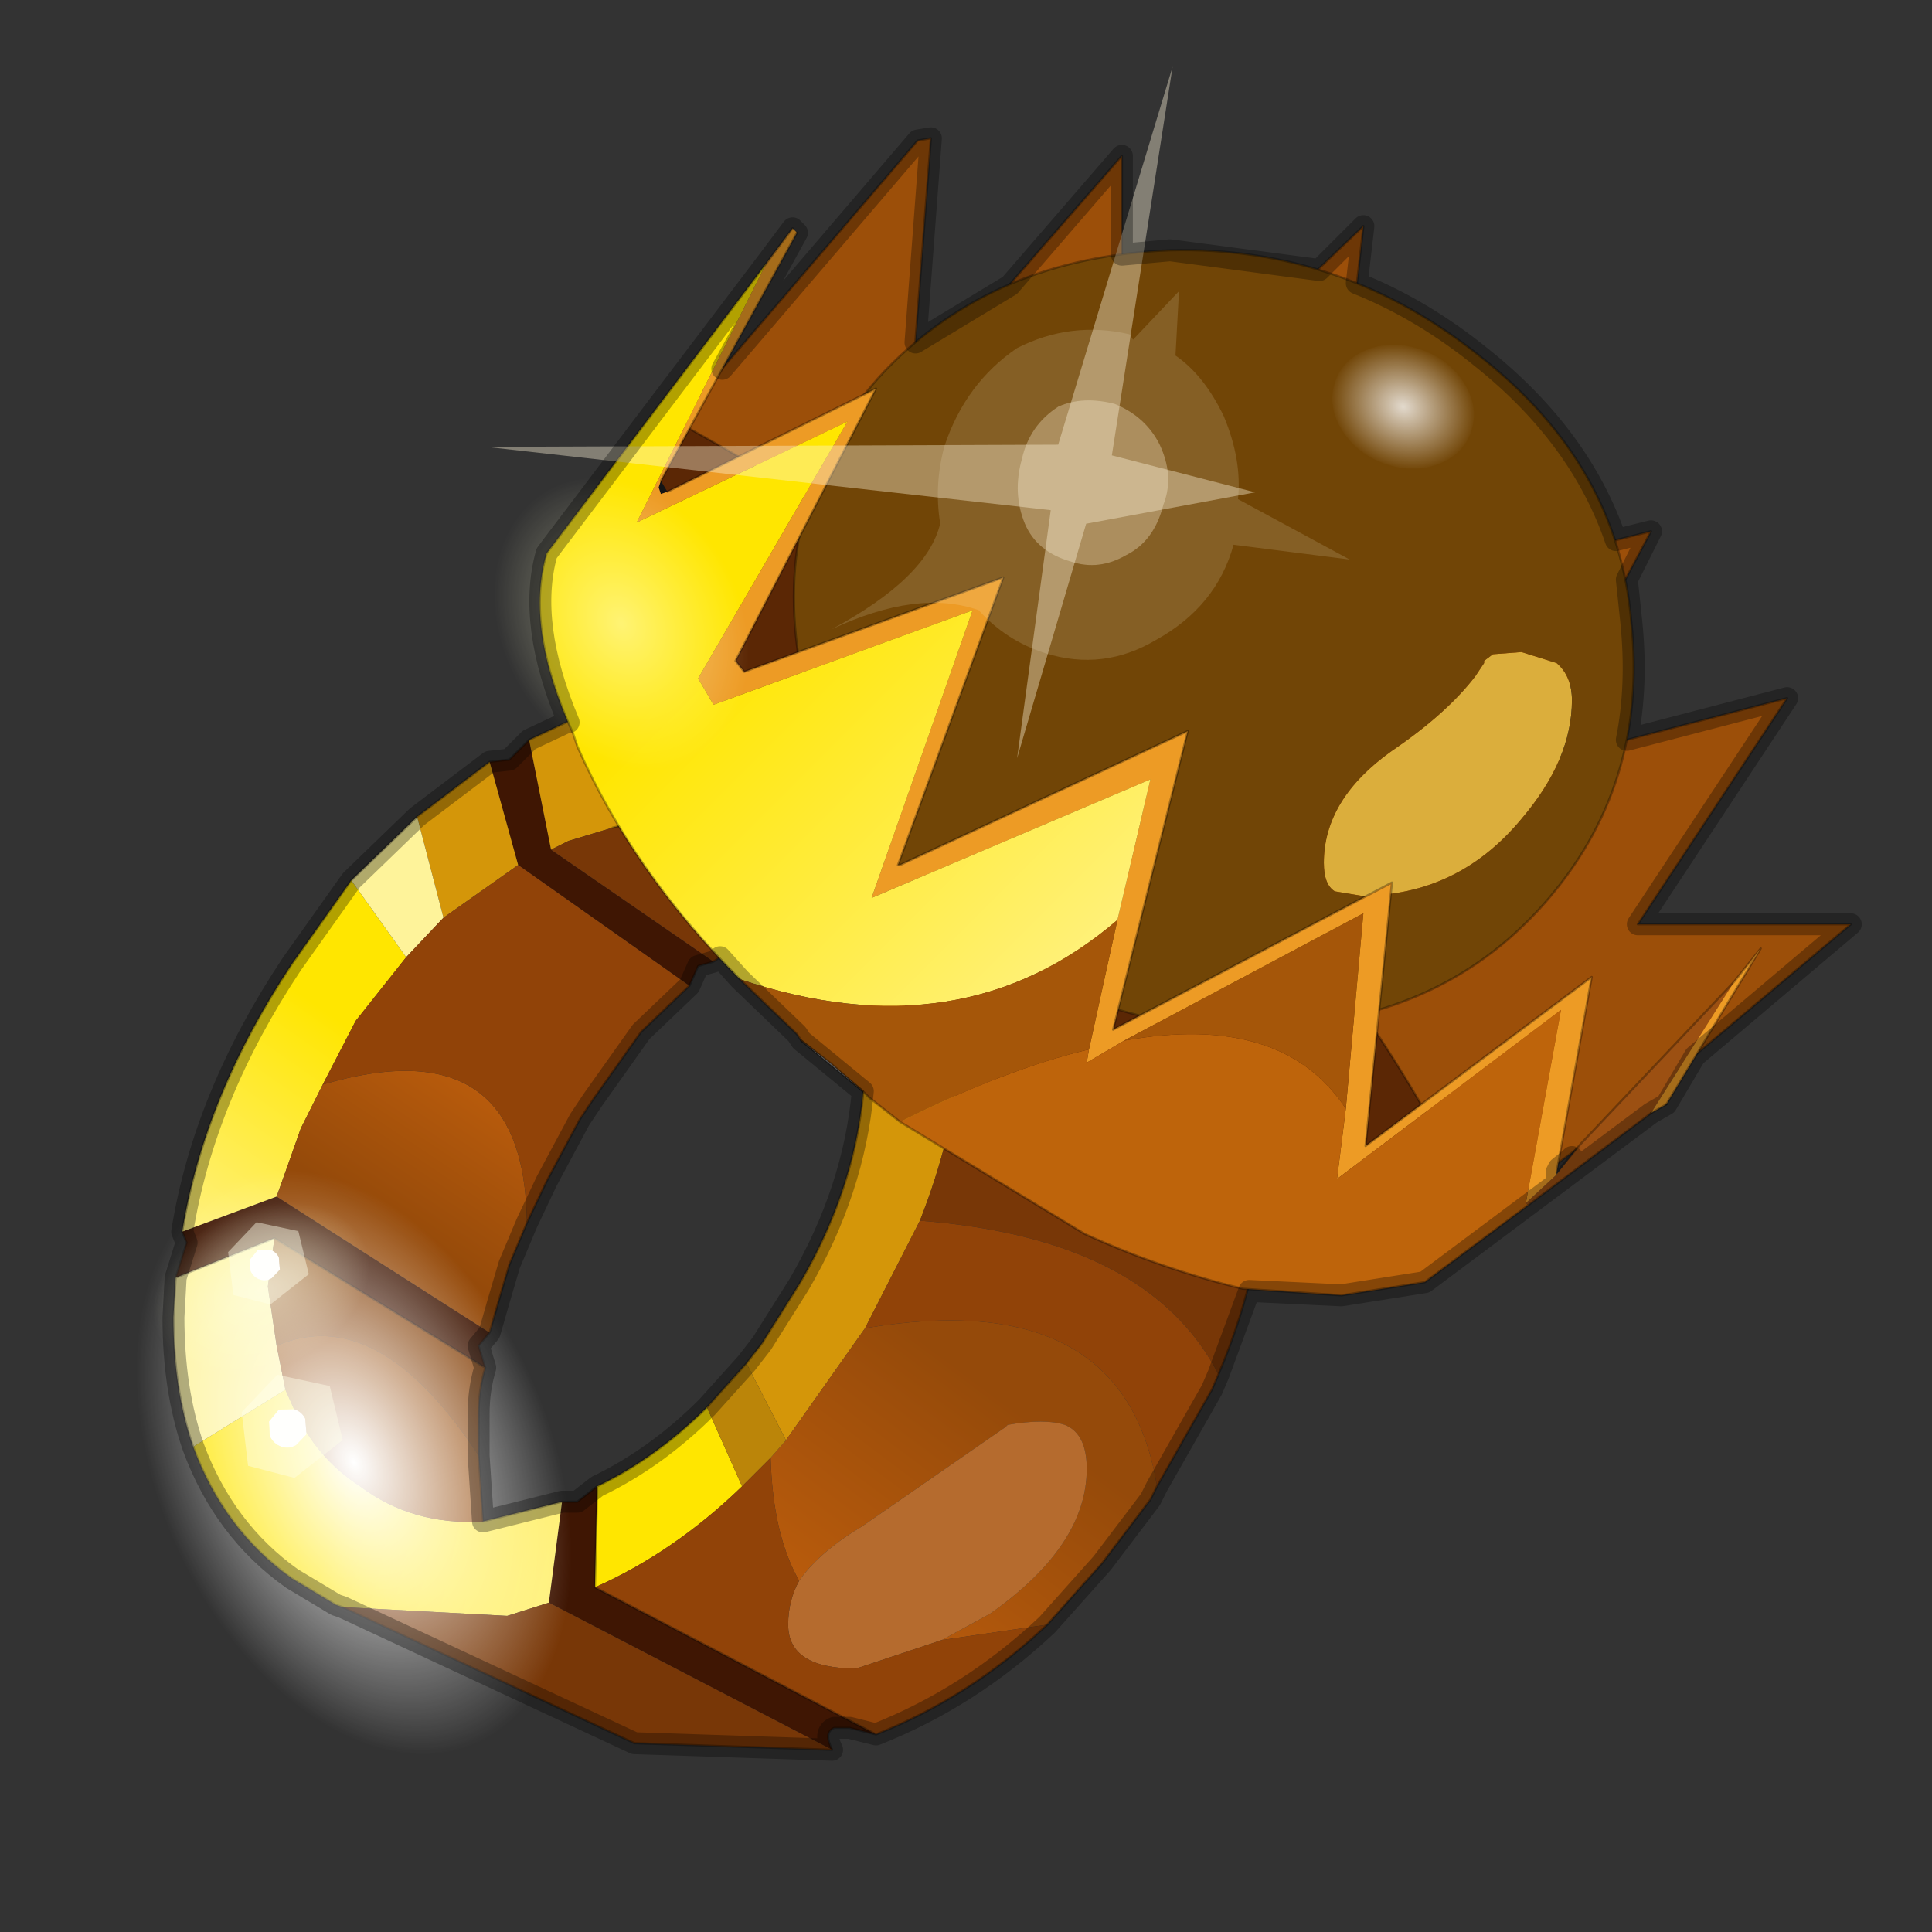 <?xml version="1.0" encoding="UTF-8" standalone="no"?>
<svg xmlns:xlink="http://www.w3.org/1999/xlink" height="440.0px" width="440.0px" xmlns="http://www.w3.org/2000/svg">
  <rect width="100%" height="100%" fill="#333333" stroke="none"/>
  <g transform="matrix(10.0, 0.0, 0.0, 10.0, 0.0, 0.0)">
    <use height="44.0" transform="matrix(1.0, 0.0, 0.0, 1.0, 0.0, 0.0)" width="44.0" xlink:href="#shape0"/>
    <use height="60.8" transform="matrix(0.163, 0.086, -0.013, 0.202, 3.5, 24.55)" width="60.8" xlink:href="#sprite0"/>
    <use height="13.1" transform="matrix(0.208, 0.028, -0.028, 0.208, 5.45, 30.95)" width="13.3" xlink:href="#sprite1"/>
    <use height="13.1" transform="matrix(0.166, 0.022, -0.022, 0.166, 5.15, 27.55)" width="13.3" xlink:href="#sprite1"/>
    <use height="24.8" transform="matrix(1.0, 0.0, 0.0, 1.0, 14.15, 3.15)" width="28.0" xlink:href="#shape3"/>
    <use height="56.0" transform="matrix(-0.013, 0.047, -0.056, -0.018, 33.887, 8.451)" width="56.0" xlink:href="#sprite2"/>
    <use height="24.35" transform="matrix(1.0, 0.0, 0.0, 1.0, 12.3, 5.2)" width="27.8" xlink:href="#shape5"/>
    <use height="15.35" transform="matrix(0.896, -0.245, 0.245, 0.896, 9.95, 6.1)" width="19.7" xlink:href="#sprite3"/>
    <use height="37.5" transform="matrix(1.0, 0.0, 0.0, 1.0, 3.7, 2.9)" width="38.7" xlink:href="#shape7"/>
  </g>
  <defs>
    <g id="shape0" transform="matrix(1.0, 0.0, 0.0, 1.0, 0.0, 0.0)">
      <path d="M44.0 44.0 L0.0 44.0 0.0 0.0 44.0 0.0 44.0 44.0" fill="#43adca" fill-opacity="0.0" fill-rule="evenodd" stroke="none"/>
      <path d="M19.35 16.8 L19.3 16.9 19.25 16.85 19.35 16.8 M15.7 22.45 L11.8 19.7 11.15 17.35 11.6 17.3 12.05 16.85 12.55 19.35 16.25 21.9 15.9 22.0 15.7 22.45 M4.15 28.05 L6.3 27.25 11.15 30.35 10.9 30.65 11.05 31.15 6.25 28.2 4.0 29.1 4.25 28.3 4.15 28.05 M12.8 34.2 L12.9 34.2 13.15 34.2 13.6 33.85 13.55 36.15 19.95 39.5 19.35 39.35 19.0 39.35 Q18.75 39.45 18.95 39.85 L12.5 36.5 12.8 34.2" fill="#3f1603" fill-rule="evenodd" stroke="none"/>
      <path d="M19.3 16.9 Q20.55 17.85 21.2 19.2 21.95 20.75 21.95 22.9 L21.9 23.95 Q21.7 25.9 20.95 27.8 L19.7 30.25 17.9 32.8 17.0 31.05 17.35 30.6 18.2 29.25 Q19.7 26.7 19.7 24.0 19.65 21.65 18.55 20.3 L17.7 19.45 17.15 19.15 Q15.7 18.4 13.95 18.85 L12.95 19.15 12.55 19.35 12.05 16.85 12.9 16.45 Q15.15 15.6 17.05 15.9 L18.8 16.6 19.25 16.85 19.3 16.9 M11.8 19.7 L10.1 20.9 9.5 18.6 11.15 17.35 11.8 19.7" fill="#d49609" fill-rule="evenodd" stroke="none"/>
      <path d="M9.25 21.8 L8.1 23.25 7.35 24.7 6.85 25.7 6.55 26.55 6.3 27.25 4.15 28.05 Q4.65 24.95 6.65 21.95 L8.0 20.05 9.25 21.8" fill="url(#gradient0)" fill-rule="evenodd" stroke="none"/>
      <path d="M10.1 20.9 L9.25 21.8 8.0 20.05 9.5 18.6 10.1 20.9 M6.25 28.2 L6.1 29.3 6.3 30.65 6.5 31.65 4.4 32.95 Q3.95 31.65 3.95 30.0 L4.0 29.1 6.25 28.2" fill="#fef39a" fill-rule="evenodd" stroke="none"/>
      <path d="M7.35 24.7 Q11.95 23.35 12.0 27.85 L11.6 28.8 11.35 29.65 11.15 30.35 6.3 27.25 6.55 26.55 6.85 25.7 7.35 24.7" fill="url(#gradient1)" fill-rule="evenodd" stroke="none"/>
      <path d="M11.05 31.15 Q10.9 31.65 10.9 32.2 L10.9 33.15 Q8.6 29.65 6.3 30.65 L6.1 29.3 6.25 28.2 11.05 31.15" fill="#854109" fill-rule="evenodd" stroke="none"/>
      <path d="M11.0 34.65 L12.8 34.2 12.5 36.5 11.55 36.8 7.8 36.6 7.65 36.55 6.65 35.95 Q5.1 34.85 4.4 32.95 L6.5 31.65 6.7 32.1 Q7.2 33.2 8.2 33.85 9.4 34.75 11.0 34.65" fill="url(#gradient2)" fill-rule="evenodd" stroke="none"/>
      <path d="M13.6 33.85 Q14.95 33.2 16.1 32.05 L16.9 33.85 Q15.35 35.35 13.55 36.15 L13.6 33.85" fill="#ffe600" fill-rule="evenodd" stroke="none"/>
      <path d="M6.3 30.65 Q8.6 29.65 10.9 33.15 L11.0 34.65 Q9.4 34.75 8.2 33.85 7.2 33.2 6.7 32.1 L6.5 31.65 6.3 30.65" fill="#954a0a" fill-rule="evenodd" stroke="none"/>
      <path d="M17.9 32.8 L19.7 30.25 Q25.6 29.25 26.35 33.85 L26.2 34.15 25.1 35.6 23.85 37.0 21.45 37.35 22.55 36.75 Q24.75 35.2 24.75 33.45 24.75 32.65 24.25 32.45 23.8 32.3 22.95 32.45 L22.9 32.5 19.65 34.75 Q18.65 35.35 18.2 36.0 17.6 34.95 17.55 33.2 L17.9 32.8" fill="url(#gradient3)" fill-rule="evenodd" stroke="none"/>
      <path d="M17.0 31.05 L17.9 32.8 17.55 33.2 16.9 33.85 16.1 32.05 17.0 31.05" fill="#bb8509" fill-rule="evenodd" stroke="none"/>
      <path d="M21.45 37.35 L19.5 38.0 Q17.95 38.0 17.95 37.0 17.95 36.45 18.2 36.0 18.65 35.35 19.65 34.75 L22.9 32.5 22.95 32.45 Q23.8 32.3 24.25 32.45 24.75 32.65 24.75 33.45 24.75 35.2 22.55 36.75 L21.45 37.35" fill="#b56b2e" fill-rule="evenodd" stroke="none"/>
      <path d="M20.95 27.8 Q26.15 28.2 27.75 31.3 L27.6 31.65 26.35 33.85 Q25.6 29.25 19.7 30.25 L20.95 27.8 M7.35 24.7 L8.1 23.25 9.25 21.8 10.1 20.9 11.8 19.7 15.7 22.45 14.6 23.5 13.5 25.05 13.2 25.5 12.45 26.9 12.0 27.85 Q11.95 23.35 7.35 24.7 M16.9 33.85 L17.55 33.2 Q17.6 34.95 18.2 36.0 17.95 36.45 17.95 37.0 17.95 38.0 19.5 38.0 L21.45 37.35 23.85 37.0 Q22.1 38.65 19.95 39.5 L13.55 36.15 Q15.35 35.35 16.9 33.85" fill="#914308" fill-rule="evenodd" stroke="none"/>
      <path d="M19.35 16.8 L24.75 19.35 Q25.45 19.45 26.1 19.9 L26.3 20.05 26.3 20.1 26.35 20.2 27.4 21.2 Q28.85 22.95 28.85 26.05 28.85 28.7 27.75 31.3 26.15 28.2 20.95 27.8 21.7 25.9 21.9 23.95 L21.95 22.9 Q21.95 20.75 21.2 19.2 20.55 17.85 19.3 16.9 L19.35 16.8 M12.55 19.35 L12.95 19.15 13.95 18.85 Q15.7 18.4 17.15 19.15 L17.7 19.45 18.55 20.3 16.25 21.9 12.55 19.35 M7.8 36.6 L11.55 36.8 12.5 36.5 18.95 39.85 14.45 39.7 7.8 36.6" fill="#783707" fill-rule="evenodd" stroke="none"/>
      <path d="M27.75 31.3 Q28.85 28.7 28.85 26.05 28.85 22.95 27.4 21.2 L26.35 20.2 M12.0 27.85 L12.45 26.9 13.2 25.5 13.5 25.05 14.6 23.5 15.7 22.45 15.9 22.0 16.25 21.9 18.55 20.3 Q19.65 21.65 19.7 24.0 19.7 26.7 18.2 29.25 L17.35 30.6 17.0 31.05 M8.0 20.05 L6.65 21.95 Q4.65 24.95 4.15 28.05 M9.5 18.6 L8.0 20.05 M12.05 16.85 L12.9 16.45 Q15.15 15.6 17.05 15.9 L18.8 16.6 19.25 16.85 M11.15 17.35 L11.6 17.3 12.05 16.85 M13.95 18.85 Q15.7 18.4 17.15 19.15 L17.7 19.45 18.55 20.3 M9.5 18.6 L11.15 17.35 M11.15 30.35 L11.35 29.65 11.6 28.8 12.0 27.85 M11.05 31.15 L10.9 30.65 11.15 30.35 M10.9 33.15 L10.9 32.2 Q10.9 31.65 11.05 31.15 L6.25 28.2 M10.9 33.15 L11.0 34.65 12.8 34.2 12.9 34.2 13.15 34.2 13.6 33.85 Q14.95 33.2 16.1 32.05 L17.0 31.05 M7.8 36.6 L14.45 39.7 18.95 39.85 M13.55 36.15 L13.6 33.85 M13.55 36.15 L19.95 39.5 Q22.1 38.65 23.85 37.0 L25.1 35.6 26.2 34.15 26.35 33.85 27.6 31.65 27.75 31.3 M4.4 32.95 Q3.95 31.65 3.95 30.0 L4.0 29.1 4.25 28.3 4.15 28.05 M4.4 32.95 Q5.1 34.85 6.65 35.95 L7.65 36.55 7.8 36.6 M4.0 29.1 L6.25 28.2 M19.95 39.5 L19.35 39.35 19.0 39.35 Q18.75 39.45 18.95 39.85" fill="none" stroke="#000000" stroke-linecap="round" stroke-linejoin="round" stroke-opacity="0.302" stroke-width="0.05"/>
      <path d="M26.3 20.1 L26.3 20.05 26.1 19.9 Q25.45 19.45 24.75 19.35 L19.35 16.8" fill="none" stroke="#000000" stroke-linecap="round" stroke-linejoin="round" stroke-opacity="0.4" stroke-width="0.05"/>
      <path d="M7.4 32.65 Q5.55 33.55 3.8 33.25 2.05 32.8 1.45 31.45 0.9 30.05 1.75 28.4 2.6 26.8 4.5 25.9 6.35 25.1 8.1 25.4 9.85 25.85 10.4 27.25 11.05 28.65 10.2 30.2 9.3 31.8 7.4 32.65" fill="url(#gradient4)" fill-rule="evenodd" stroke="none"/>
    </g>
    <linearGradient gradientTransform="matrix(-0.002, 0.004, -0.001, -7.0E-4, 5.55, 26.15)" gradientUnits="userSpaceOnUse" id="gradient0" spreadMethod="pad" x1="-819.2" x2="819.2">
      <stop offset="0.0" stop-color="#ffe600"/>
      <stop offset="1.0" stop-color="#fff399"/>
    </linearGradient>
    <linearGradient gradientTransform="matrix(0.002, -0.004, 0.003, 0.002, 10.8, 24.85)" gradientUnits="userSpaceOnUse" id="gradient1" spreadMethod="pad" x1="-819.2" x2="819.2">
      <stop offset="0.0" stop-color="#954a0a"/>
      <stop offset="1.0" stop-color="#d96b0f"/>
    </linearGradient>
    <linearGradient gradientTransform="matrix(0.004, 0.001, -7.0E-4, 0.003, 10.9, 35.2)" gradientUnits="userSpaceOnUse" id="gradient2" spreadMethod="pad" x1="-819.2" x2="819.2">
      <stop offset="0.0" stop-color="#ffe600"/>
      <stop offset="1.0" stop-color="#fff399"/>
    </linearGradient>
    <linearGradient gradientTransform="matrix(-0.004, 0.006, -0.004, -0.003, 19.45, 36.7)" gradientUnits="userSpaceOnUse" id="gradient3" spreadMethod="pad" x1="-819.2" x2="819.2">
      <stop offset="0.0" stop-color="#954a0a"/>
      <stop offset="1.0" stop-color="#d96b0f"/>
    </linearGradient>
    <radialGradient cx="0" cy="0" gradientTransform="matrix(0.007, -0.003, 0.002, 0.005, 5.95, 29.35)" gradientUnits="userSpaceOnUse" id="gradient4" r="819.2" spreadMethod="pad">
      <stop offset="0.0" stop-color="#ffffde" stop-opacity="0.522"/>
      <stop offset="0.412" stop-color="#ffffcc" stop-opacity="0.0"/>
    </radialGradient>
    <g id="sprite0" transform="matrix(1.0, 0.0, 0.0, 1.0, 0.0, 0.0)">
      <use height="60.8" transform="matrix(1.0, 0.0, 0.0, 1.0, 0.0, 0.0)" width="60.8" xlink:href="#shape1"/>
    </g>
    <g id="shape1" transform="matrix(1.0, 0.0, 0.0, 1.0, 0.0, 0.0)">
      <path d="M60.8 30.4 Q60.8 43.0 51.9 51.9 43.0 60.8 30.4 60.8 17.8 60.8 8.9 51.9 0.0 43.0 0.0 30.4 0.0 17.8 8.9 8.9 17.8 0.0 30.4 0.0 43.0 0.0 51.9 8.9 60.8 17.8 60.8 30.4" fill="url(#gradient5)" fill-rule="evenodd" stroke="none"/>
    </g>
    <radialGradient cx="0" cy="0" gradientTransform="matrix(0.037, 0.0, 0.0, 0.037, 30.4, 30.4)" gradientUnits="userSpaceOnUse" id="gradient5" r="819.2" spreadMethod="pad">
      <stop offset="0.0" stop-color="#ffffff"/>
      <stop offset="1.0" stop-color="#ffffff" stop-opacity="0.0"/>
    </radialGradient>
    <g id="sprite1" transform="matrix(1.0, 0.0, 0.0, 1.0, 0.0, 0.0)">
      <use height="5.65" transform="matrix(1.92, 0.382, -0.382, 1.92, 2.153, 0.016)" width="5.8" xlink:href="#shape2"/>
    </g>
    <g id="shape2" transform="matrix(1.0, 0.0, 0.0, 1.0, 2.9, 2.8)">
      <path d="M0.55 0.9 Q0.25 1.25 -0.2 1.25 -0.65 1.25 -1.0 0.9 L-1.3 0.15 -1.0 -0.65 -0.2 -0.95 Q0.25 -0.95 0.55 -0.65 L0.9 0.15 0.55 0.9" fill="#fffffd" fill-rule="evenodd" stroke="none"/>
      <path d="M2.9 -0.2 L1.05 2.65 -1.6 2.85 -2.9 0.15 -1.7 -2.45 1.25 -2.8 2.9 -0.2 M0.55 0.9 L0.9 0.15 0.55 -0.65 Q0.25 -0.95 -0.2 -0.95 L-1.0 -0.65 -1.3 0.15 -1.0 0.9 Q-0.65 1.25 -0.2 1.25 0.25 1.25 0.55 0.9" fill="#ffffea" fill-opacity="0.431" fill-rule="evenodd" stroke="none"/>
    </g>
    <g id="shape3" transform="matrix(1.0, 0.0, 0.0, 1.0, -14.15, -3.15)">
      <path d="M28.3 13.75 L29.3 14.7 32.25 18.4 33.55 20.75 Q35.2 24.65 33.85 26.6 32.3 28.65 28.5 27.6 24.6 26.4 20.6 22.9 L20.3 22.6 19.35 21.7 16.4 17.9 Q15.6 16.75 15.1 15.45 13.4 11.7 14.8 9.65 16.25 7.65 20.05 8.65 23.9 9.85 27.85 13.3 L28.3 13.75" fill="#5b2705" fill-rule="evenodd" stroke="none"/>
      <path d="M21.2 3.15 L20.75 9.05 25.55 3.55 25.55 10.4 31.05 5.15 30.05 14.0 37.6 12.1 34.75 17.45 40.7 15.9 37.3 21.05 42.15 21.05 37.45 25.0 33.75 27.8 Q28.7 16.95 15.5 9.65 L16.1 8.8 20.9 3.2 21.2 3.15" fill="#9c4f09" fill-rule="evenodd" stroke="none"/>
      <path d="M21.2 3.15 L20.75 9.05 25.55 3.55 25.55 10.4 31.05 5.15 30.05 14.0 37.6 12.1 34.75 17.45 40.7 15.9 37.3 21.05 42.15 21.05 37.45 25.0 33.75 27.8 Q28.7 16.95 15.5 9.65 L16.1 8.8 20.9 3.2 21.2 3.15 Z" fill="none" stroke="#000000" stroke-linecap="round" stroke-linejoin="round" stroke-opacity="0.302" stroke-width="0.05"/>
      <path d="M35.45 15.1 Q35.8 15.4 35.8 15.95 35.8 17.3 34.65 18.65 33.2 20.4 31.0 20.4 L30.4 20.3 Q30.15 20.15 30.15 19.65 30.15 18.2 31.7 17.1 32.95 16.25 33.6 15.4 L33.8 15.1 33.8 15.05 34.0 14.9 34.65 14.85 35.45 15.1" fill="#dbae3c" fill-rule="evenodd" stroke="none"/>
      <path d="M28.75 23.4 Q24.8 23.55 21.75 20.9 18.6 18.45 18.15 14.7 17.7 11.05 20.15 8.45 22.65 5.85 26.65 5.7 30.6 5.6 33.75 8.15 36.85 10.6 37.15 14.15 37.55 17.9 35.15 20.6 32.75 23.3 28.75 23.4 M35.45 15.1 L34.65 14.85 34.0 14.9 33.8 15.05 33.8 15.1 33.6 15.4 Q32.95 16.25 31.7 17.1 30.15 18.2 30.15 19.65 30.15 20.15 30.4 20.3 L31.0 20.4 Q33.2 20.4 34.65 18.65 35.8 17.3 35.8 15.95 35.8 15.4 35.45 15.1" fill="url(#gradient6)" fill-rule="evenodd" stroke="none"/>
      <path d="M28.75 23.4 Q32.75 23.3 35.15 20.6 37.55 17.9 37.15 14.15 36.85 10.6 33.75 8.15 30.6 5.6 26.65 5.7 22.65 5.85 20.15 8.45 17.7 11.05 18.15 14.7 18.6 18.45 21.75 20.9 24.8 23.55 28.75 23.4 Z" fill="none" stroke="#000000" stroke-linecap="round" stroke-linejoin="round" stroke-opacity="0.302" stroke-width="0.05"/>
    </g>
    <radialGradient cx="0" cy="0" fx="-1555.2" fy="0" gradientTransform="matrix(0.015, 0.0, 0.0, 0.015, 27.7, 10.85)" gradientUnits="userSpaceOnUse" id="gradient6" r="819.2" spreadMethod="pad">
      <stop offset="0.114" stop-color="#fff7d5"/>
      <stop offset="0.475" stop-color="#ffdf01"/>
      <stop offset="0.741" stop-color="#d18e0a"/>
      <stop offset="1.0" stop-color="#714506"/>
    </radialGradient>
    <g id="sprite2" transform="matrix(1.0, 0.0, 0.0, 1.0, 42.35, 39.1)">
      <use height="56.0" transform="matrix(1.0, 0.0, 0.0, 1.0, -42.35, -39.1)" width="56.0" xlink:href="#shape4"/>
    </g>
    <g id="shape4" transform="matrix(1.0, 0.0, 0.0, 1.0, 42.35, 39.1)">
      <path d="M13.65 -11.1 Q13.65 0.5 5.45 8.7 -2.75 16.9 -14.35 16.9 -25.95 16.9 -34.15 8.7 -42.35 0.5 -42.35 -11.1 -42.35 -22.7 -34.15 -30.9 -25.95 -39.1 -14.35 -39.1 -2.75 -39.1 5.45 -30.9 13.65 -22.7 13.65 -11.1" fill="url(#gradient7)" fill-rule="evenodd" stroke="none"/>
    </g>
    <radialGradient cx="0" cy="0" gradientTransform="matrix(0.035, 0.0, 0.0, 0.035, -14.35, -11.1)" gradientUnits="userSpaceOnUse" id="gradient7" r="819.2" spreadMethod="pad">
      <stop offset="0.0" stop-color="#ffffff" stop-opacity="0.8"/>
      <stop offset="1.0" stop-color="#ffffff" stop-opacity="0.0"/>
    </radialGradient>
    <g id="shape5" transform="matrix(1.0, 0.0, 0.0, 1.0, -12.3, -5.2)">
      <path d="M19.65 24.85 L18.25 23.7 18.9 24.2 19.65 24.85" fill="#ffffff" fill-rule="evenodd" stroke="none"/>
      <path d="M15.2 11.2 L15.05 11.25 15.0 11.1 15.05 10.95 15.2 11.2" fill="#151515" fill-rule="evenodd" stroke="none"/>
      <path d="M34.75 27.4 L35.45 26.75 36.0 26.05 39.5 22.35 37.6 25.35 34.8 27.45 34.75 27.4" fill="#9c5012" fill-rule="evenodd" stroke="none"/>
      <path d="M25.45 20.95 L26.2 17.75 19.85 20.45 22.15 13.9 16.25 16.05 15.9 15.45 19.3 9.6 14.5 11.9 17.45 6.0 18.05 5.2 18.15 5.3 15.05 10.95 15.0 11.1 15.05 11.25 15.2 11.2 19.95 8.85 16.75 15.05 16.95 15.3 22.85 13.15 20.45 19.7 20.5 19.7 27.05 16.65 25.35 23.45 31.7 20.1 31.1 26.1 36.25 22.25 35.45 26.7 35.45 26.75 34.75 27.4 35.55 23.0 30.45 26.85 30.65 25.25 31.05 20.8 25.6 23.7 24.75 24.2 24.8 23.9 25.45 20.95 M39.5 22.35 L40.1 21.6 37.95 25.15 37.6 25.35 39.5 22.35" fill="#ed9b25" fill-rule="evenodd" stroke="none"/>
      <path d="M17.45 6.0 L14.5 11.9 19.3 9.6 15.9 15.45 16.25 16.05 22.15 13.9 19.85 20.45 26.2 17.75 25.45 20.95 Q21.9 24.0 16.85 22.3 14.4 19.85 13.15 17.0 L13.05 16.7 Q11.95 14.3 12.45 12.6 L12.6 12.4 15.1 9.1 17.45 6.0" fill="url(#gradient8)" fill-rule="evenodd" stroke="none"/>
      <path d="M24.8 23.9 L24.75 24.2 25.6 23.7 Q29.2 23.05 30.65 25.25 L30.45 26.85 35.55 23.0 34.75 27.4 34.8 27.45 32.45 29.2 30.55 29.5 28.3 29.35 Q26.45 28.9 24.7 28.1 L20.5 25.55 Q22.9 24.35 24.8 23.9" fill="#be640b" fill-rule="evenodd" stroke="none"/>
      <path d="M25.45 20.95 L24.8 23.9 Q22.9 24.35 20.5 25.55 L19.8 25.0 19.65 24.85 18.9 24.2 18.25 23.7 18.15 23.55 16.85 22.3 Q21.9 24.0 25.45 20.95 M25.6 23.7 L31.05 20.8 30.65 25.25 Q29.2 23.05 25.6 23.7" fill="#a55609" fill-rule="evenodd" stroke="none"/>
      <path d="M35.45 26.7 L36.25 22.25 31.1 26.1 31.7 20.1 25.35 23.45 27.05 16.65 20.5 19.7 20.45 19.7 22.85 13.15 16.95 15.3 16.75 15.05 19.95 8.85 15.2 11.2 M15.05 10.95 L18.15 5.3 M18.05 5.2 L17.45 6.0 15.1 9.1 12.6 12.4 12.45 12.6 Q11.95 14.3 13.05 16.7 L13.15 17.0 Q14.4 19.85 16.85 22.3 M39.5 22.35 L40.1 21.6 37.95 25.15 M37.6 25.35 L34.8 27.45 32.45 29.2 30.55 29.5 28.3 29.35 Q26.45 28.9 24.7 28.1 L20.5 25.55 19.8 25.0 19.65 24.85 M18.25 23.7 L18.15 23.55 16.85 22.3 M18.25 23.7 L18.9 24.2 19.65 24.85 M35.45 26.7 L36.0 26.05 39.5 22.35" fill="none" stroke="#000000" stroke-linecap="round" stroke-linejoin="round" stroke-opacity="0.302" stroke-width="0.05"/>
      <path d="M37.95 25.15 L37.6 25.35 M19.65 24.85 L18.25 23.7" fill="none" stroke="#000000" stroke-linecap="round" stroke-linejoin="round" stroke-opacity="0.302" stroke-width="0.05"/>
    </g>
    <linearGradient gradientTransform="matrix(0.007, 0.007, -0.005, 0.005, 22.55, 19.85)" gradientUnits="userSpaceOnUse" id="gradient8" spreadMethod="pad" x1="-819.2" x2="819.2">
      <stop offset="0.0" stop-color="#ffe600"/>
      <stop offset="1.0" stop-color="#fff6b2"/>
    </linearGradient>
    <g id="sprite3" transform="matrix(1.0, 0.0, 0.0, 1.0, 0.0, 0.0)">
      <use height="15.35" transform="matrix(1.0, 0.0, 0.0, 1.0, 0.0, 0.0)" width="19.7" xlink:href="#shape6"/>
    </g>
    <g id="shape6" transform="matrix(1.0, 0.0, 0.0, 1.0, 0.0, 0.0)">
      <path d="M13.55 8.2 L0.0 4.55 12.95 9.7 10.55 15.35 13.7 10.25 17.9 10.6 14.75 8.8 18.7 0.0 13.55 8.2" fill="#fcf3d8" fill-opacity="0.396" fill-rule="evenodd" stroke="none"/>
      <path d="M10.25 9.3 Q9.6 10.5 7.0 11.1 9.3 10.7 10.6 11.6 11.05 12.5 11.9 13.05 13.15 13.85 14.6 13.45 16.25 13.05 17.05 11.7 L19.7 12.8 17.45 10.65 Q17.8 9.75 17.65 8.6 17.45 7.5 16.9 6.85 L17.4 5.35 16.0 6.2 15.95 6.05 Q14.65 5.35 13.2 5.65 11.75 6.15 10.85 7.5 10.35 8.35 10.25 9.3 M15.95 8.85 Q16.1 9.7 15.65 10.3 15.2 11.1 14.45 11.25 13.7 11.45 13.1 11.05 12.35 10.6 12.25 9.85 12.15 9.05 12.6 8.3 13.0 7.55 13.8 7.3 14.45 7.2 15.15 7.6 15.8 8.1 15.95 8.85" fill="#fcf3d8" fill-opacity="0.149" fill-rule="evenodd" stroke="none"/>
      <path d="M15.95 8.85 Q15.8 8.1 15.15 7.6 14.45 7.2 13.8 7.3 13.0 7.55 12.6 8.3 12.15 9.05 12.25 9.85 12.35 10.6 13.1 11.05 13.7 11.45 14.45 11.25 15.2 11.1 15.65 10.3 16.1 9.7 15.95 8.85" fill="#fcf3d8" fill-opacity="0.42" fill-rule="evenodd" stroke="none"/>
    </g>
    <g id="shape7" transform="matrix(1.0, 0.0, 0.0, 1.0, -3.7, -2.9)">
      <path d="M9.7 16.5 Q8.35 14.05 8.6 11.6 8.95 9.2 10.8 8.3 12.65 7.3 14.95 8.35 17.25 9.25 18.65 11.9 19.95 14.3 19.75 16.7 19.3 19.1 17.45 20.05 15.6 21.1 13.35 20.05 11.1 19.05 9.7 16.5" fill="url(#gradient9)" fill-rule="evenodd" stroke="none"/>
      <path d="M30.9 6.45 L31.05 5.15 30.05 6.15 26.65 5.7 25.55 5.8 25.55 3.55 23.0 6.5 20.85 7.8 21.2 3.15 20.9 3.2 16.45 8.4 18.15 5.3 18.05 5.2 17.45 6.0 15.1 9.1 12.6 12.4 12.45 12.6 Q12.0 14.2 12.95 16.45 L12.9 16.45 12.05 16.85 11.6 17.3 11.15 17.35 9.5 18.6 8.0 20.05 6.65 21.95 Q4.65 24.95 4.15 28.05 L4.25 28.3 4.0 29.1 3.95 30.0 Q3.95 31.65 4.4 32.95 5.1 34.85 6.65 35.95 L7.65 36.55 7.8 36.6 14.45 39.7 18.95 39.85 Q18.75 39.45 19.0 39.35 L19.35 39.35 19.95 39.5 Q22.1 38.65 23.85 37.0 L25.1 35.6 26.2 34.15 26.35 33.85 27.6 31.65 27.75 31.3 28.45 29.4 30.55 29.5 32.45 29.2 37.6 25.35 37.95 25.15 38.6 24.05 42.15 21.05 37.3 21.05 40.7 15.9 37.05 16.85 Q37.3 15.6 37.15 14.15 L37.05 13.2 37.6 12.1 36.8 12.3 Q36.0 9.95 33.75 8.15 32.4 7.05 30.9 6.45 M16.4 21.8 L16.25 21.9 15.9 22.0 15.7 22.45 14.6 23.5 13.5 25.05 13.2 25.5 12.45 26.9 12.0 27.85 11.6 28.8 11.35 29.65 11.15 30.35 10.9 30.65 11.05 31.15 Q10.9 31.65 10.9 32.2 L10.9 33.15 11.0 34.65 12.8 34.2 12.9 34.2 13.15 34.2 13.6 33.85 Q14.95 33.2 16.1 32.05 L17.0 31.05 17.35 30.6 18.2 29.25 Q19.45 27.1 19.65 24.85 L18.25 23.7 18.15 23.55 16.85 22.3 16.4 21.8 M35.5 26.6 L35.75 26.4 35.8 26.35 35.45 26.75 35.45 26.7 35.5 26.6" fill="none" stroke="#000000" stroke-linecap="round" stroke-linejoin="round" stroke-opacity="0.302" stroke-width="0.5"/>
    </g>
    <radialGradient cx="0" cy="0" gradientTransform="matrix(0.005, 0.009, -0.007, 0.004, 14.15, 14.2)" gradientUnits="userSpaceOnUse" id="gradient9" r="819.2" spreadMethod="pad">
      <stop offset="0.0" stop-color="#ffffde" stop-opacity="0.522"/>
      <stop offset="0.412" stop-color="#ffffcc" stop-opacity="0.0"/>
    </radialGradient>
  </defs>
</svg>
